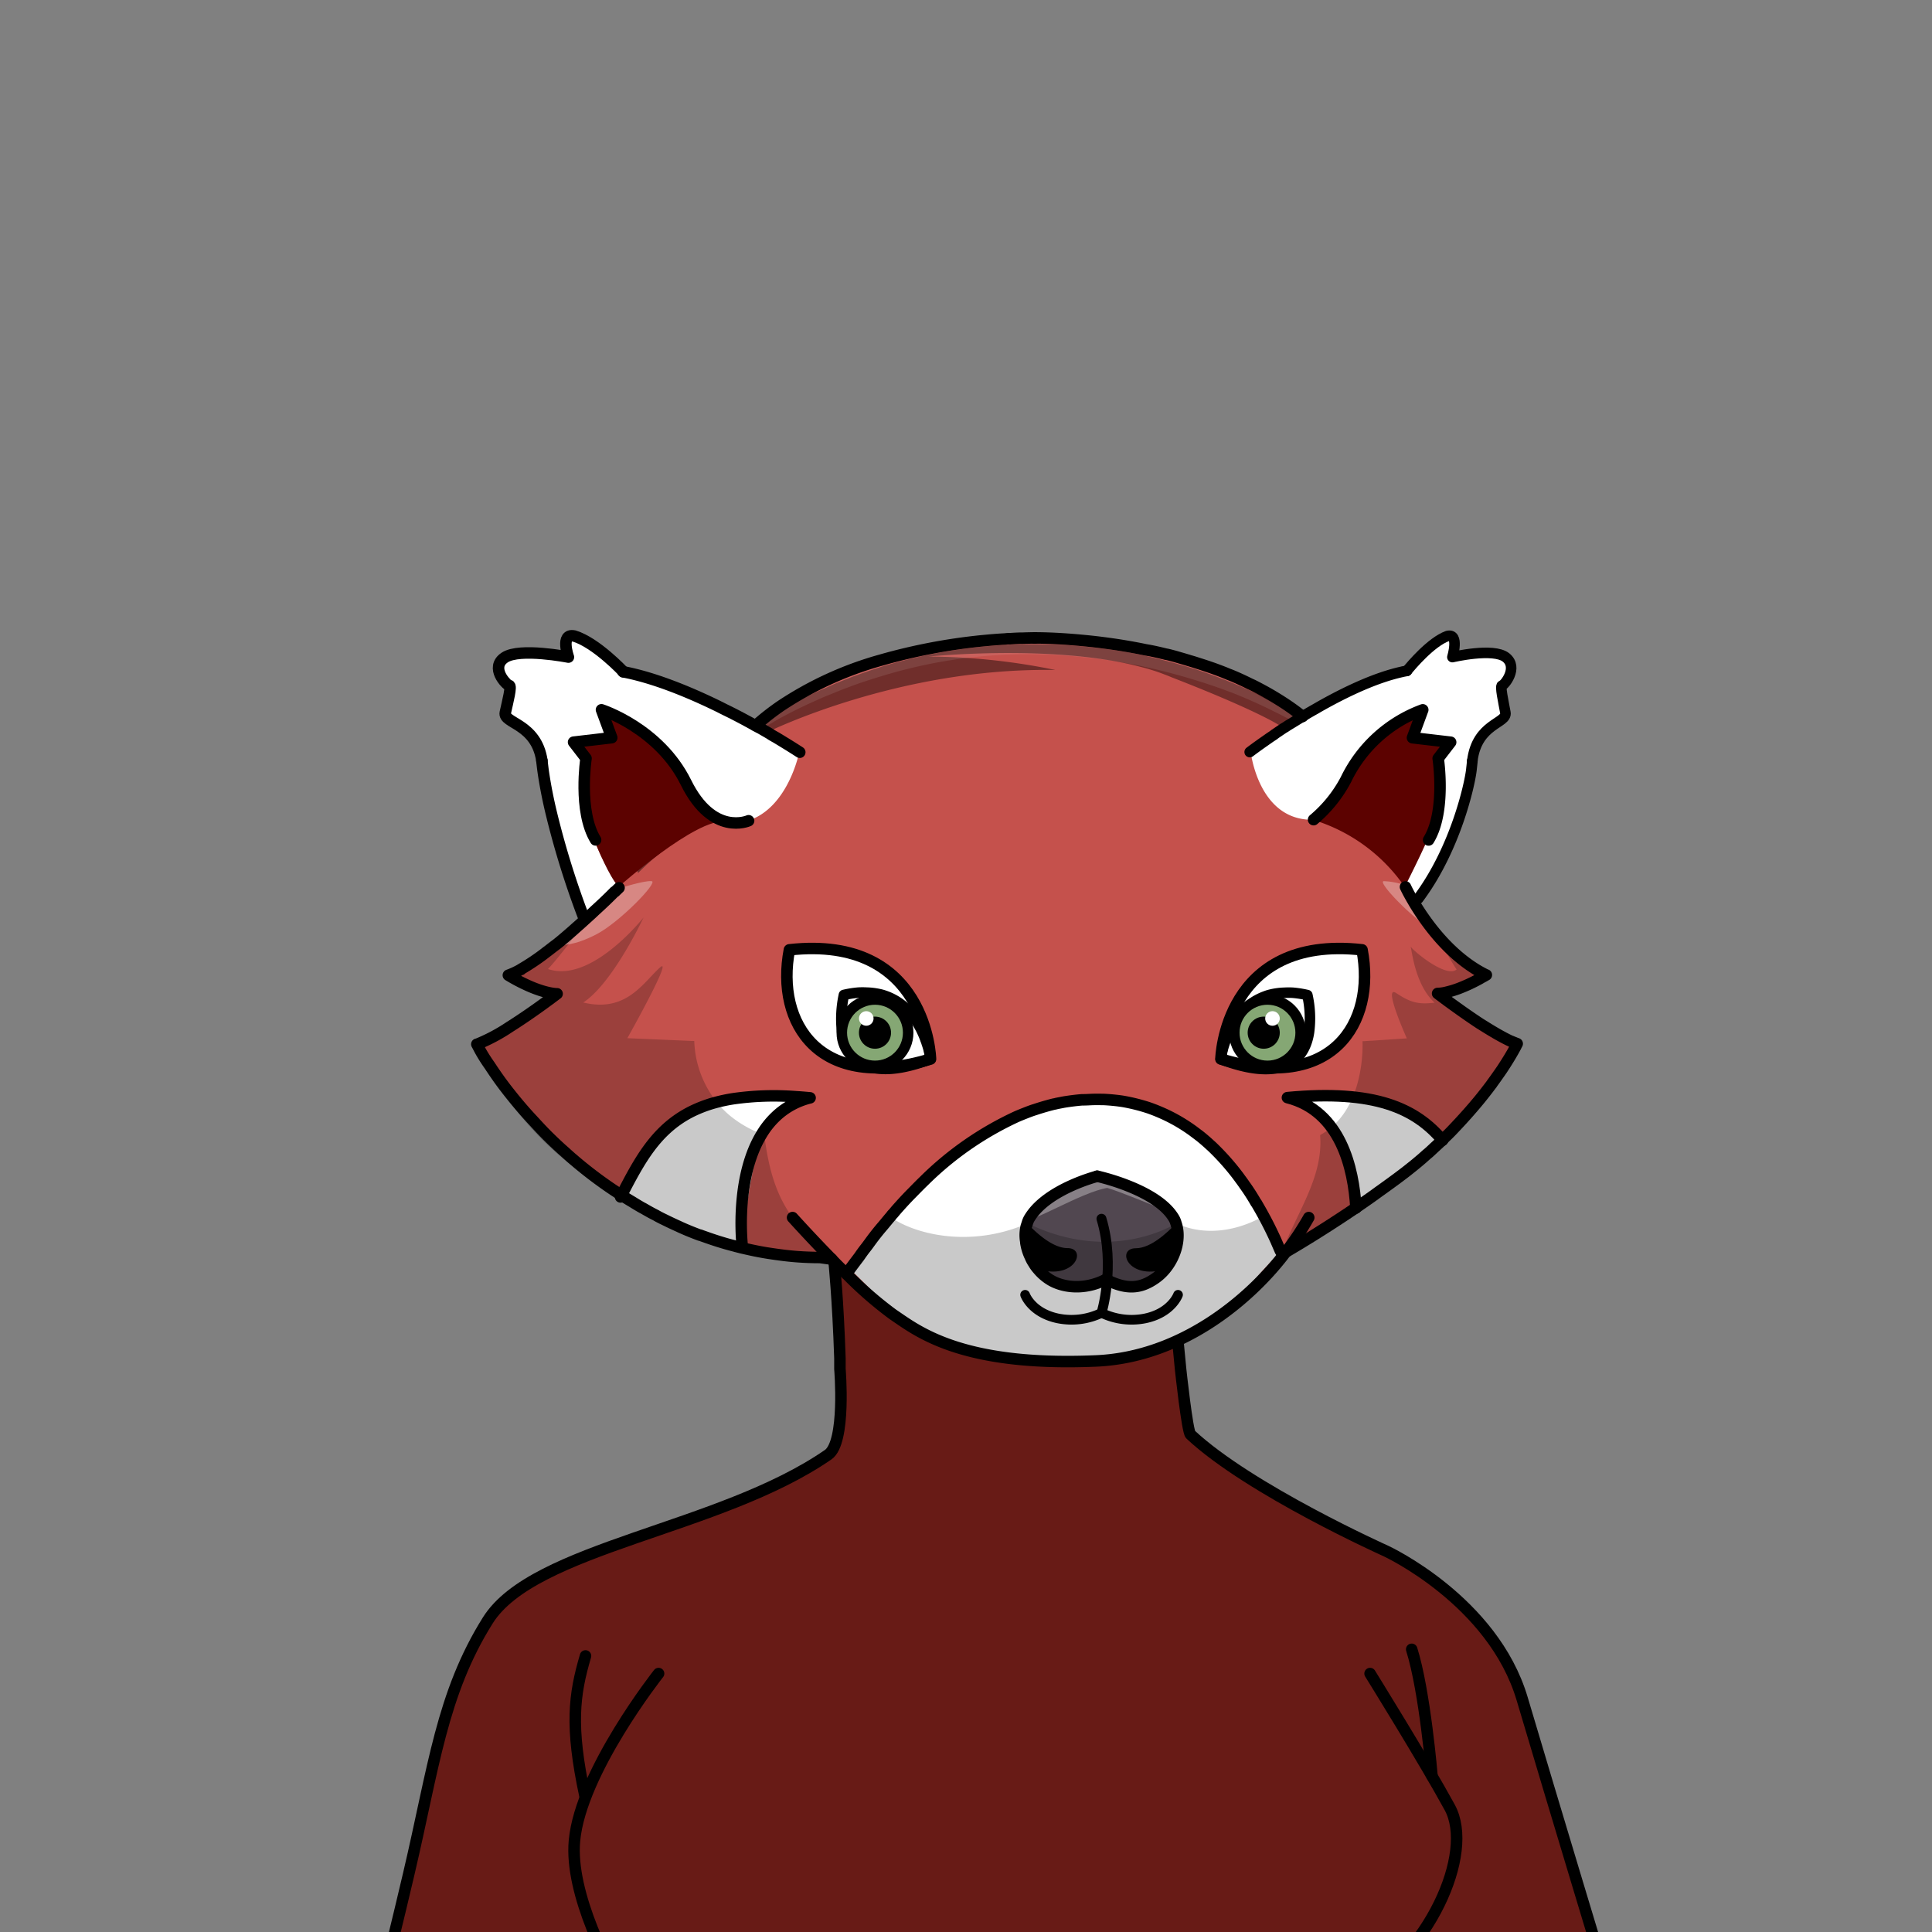 <svg xmlns="http://www.w3.org/2000/svg" viewBox="0 0 432 432">
  <rect x="0" y="0" width="432" height="432" fill="#808080" stroke="none"/>
  <defs>
    <style>.BUNTAI_RED_PANDA_BODY_BUNTAI_RED_PANDA_BODY_48_cls-1{isolation:isolate;}.BUNTAI_RED_PANDA_BODY_BUNTAI_RED_PANDA_BODY_48_cls-2{fill:#681b16;}.BUNTAI_RED_PANDA_BODY_BUNTAI_RED_PANDA_BODY_48_cls-13,.BUNTAI_RED_PANDA_BODY_BUNTAI_RED_PANDA_BODY_48_cls-14,.BUNTAI_RED_PANDA_BODY_BUNTAI_RED_PANDA_BODY_48_cls-15,.BUNTAI_RED_PANDA_BODY_BUNTAI_RED_PANDA_BODY_48_cls-16,.BUNTAI_RED_PANDA_BODY_BUNTAI_RED_PANDA_BODY_48_cls-3,.BUNTAI_RED_PANDA_BODY_BUNTAI_RED_PANDA_BODY_48_cls-7{fill:none;stroke:#000;stroke-linecap:round;stroke-linejoin:round;}.BUNTAI_RED_PANDA_BODY_BUNTAI_RED_PANDA_BODY_48_cls-3{stroke-width:2.57px;}.BUNTAI_RED_PANDA_BODY_BUNTAI_RED_PANDA_BODY_48_cls-4{fill:#c5514c;}.BUNTAI_RED_PANDA_BODY_BUNTAI_RED_PANDA_BODY_48_cls-5{fill:#fff;}.BUNTAI_RED_PANDA_BODY_BUNTAI_RED_PANDA_BODY_48_cls-6{fill:#514750;}.BUNTAI_RED_PANDA_BODY_BUNTAI_RED_PANDA_BODY_48_cls-7{stroke-width:2.35px;}.BUNTAI_RED_PANDA_BODY_BUNTAI_RED_PANDA_BODY_48_cls-8{fill:#85a774;}.BUNTAI_RED_PANDA_BODY_BUNTAI_RED_PANDA_BODY_48_cls-9{opacity:0.43;mix-blend-mode:multiply;}.BUNTAI_RED_PANDA_BODY_BUNTAI_RED_PANDA_BODY_48_cls-10{opacity:0.49;}.BUNTAI_RED_PANDA_BODY_BUNTAI_RED_PANDA_BODY_48_cls-11{opacity:0.31;mix-blend-mode:screen;}.BUNTAI_RED_PANDA_BODY_BUNTAI_RED_PANDA_BODY_48_cls-12{fill:#5c0200;}.BUNTAI_RED_PANDA_BODY_BUNTAI_RED_PANDA_BODY_48_cls-13{stroke-width:2.39px;}.BUNTAI_RED_PANDA_BODY_BUNTAI_RED_PANDA_BODY_48_cls-14{stroke-width:2.36px;}.BUNTAI_RED_PANDA_BODY_BUNTAI_RED_PANDA_BODY_48_cls-15{stroke-width:2.16px;}.BUNTAI_RED_PANDA_BODY_BUNTAI_RED_PANDA_BODY_48_cls-16{stroke-width:2.22px;}</style>
  </defs>
  <g class="BUNTAI_RED_PANDA_BODY_BUNTAI_RED_PANDA_BODY_48_cls-1">
    <g id="body">
      <path class="BUNTAI_RED_PANDA_BODY_BUNTAI_RED_PANDA_BODY_48_cls-2" d="M236.79,304.5v0c.47,0,6.15-.23,13-1.21A83.13,83.13,0,0,0,261.16,301c.77-.21,1.53-.43,2.27-.68l.56,5.79s1.49,13.88,2.21,14.56c13.28,12.41,43.7,26.05,43.7,26.05s24,11.06,30.47,33.08,20.15,67.11,20.15,67.11H84.41s1.4-4.19,7-28,7.34-40.2,17.63-56.62,51.85-20.28,76.11-37.06c4-2.77,2.63-19.16,2.63-19.16v-2.4c-.44-13.36-1.32-21.85-1.32-21.85l2,.08h0a6.71,6.71,0,0,1,.66.65c.27.23.53.49.79.75.58.56,1.18,1.13,1.76,1.72L193,286.3c.89.9,1.76,1.8,2.6,2.68l.24.23c.23.26.47.51.71.77s.31.34.47.52.26.28.4.43l.86.93c.53.59,1.05,1.21,1.55,1.78,0,.05.08.07.11.13.42.46.79.92,1.16,1.36a5.87,5.87,0,0,0,.65.7,4.3,4.3,0,0,0,.77.69s0,0,.05,0l0,.05a17,17,0,0,0,1.77,1.21.19.19,0,0,0,.1.05,22,22,0,0,0,3.26,1.6.3.3,0,0,0,.21.07,35,35,0,0,0,3.71,1.29c.13,0,.23.08.37.1,1.81.52,3.73,1,5.65,1.37a137.55,137.55,0,0,0,17.85,2.16c.23,0,.42,0,.6,0,.34,0,.58,0,.69,0h0Z" />
      <path class="BUNTAI_RED_PANDA_BODY_BUNTAI_RED_PANDA_BODY_48_cls-3" d="M130.92,370.27c-2.56,8.71-3.47,15.65-.12,31.29" />
      <path class="BUNTAI_RED_PANDA_BODY_BUNTAI_RED_PANDA_BODY_48_cls-3" d="M188.49,281.94l-2-.08s.88,8.49,1.32,21.85v2.4s1.38,16.39-2.63,19.16c-24.26,16.78-65.81,20.63-76.11,37.06S97,395.18,91.4,419s-7,28-7,28H360.52s-13.63-45.09-20.15-67.11-30.47-33.08-30.47-33.08-30.42-13.64-43.7-26.05c-.72-.68-2.21-14.56-2.21-14.56l-.56-5.79" />
      <path class="BUNTAI_RED_PANDA_BODY_BUNTAI_RED_PANDA_BODY_48_cls-3" d="M306.35,374.21s12.23,19.68,17.82,29.94-4.54,33-22,42.76" />
      <path class="BUNTAI_RED_PANDA_BODY_BUNTAI_RED_PANDA_BODY_48_cls-3" d="M140.16,446.91c-4-6.84-12.8-23.38-11.71-35.3,1.4-15.38,18.81-37.4,18.81-37.4" />
      <path class="BUNTAI_RED_PANDA_BODY_BUNTAI_RED_PANDA_BODY_48_cls-3" d="M320.2,397.14s-1.57-18.92-4.54-28.35" />
      <path class="BUNTAI_RED_PANDA_BODY_BUNTAI_RED_PANDA_BODY_48_cls-4" d="M339.33,233.48c-.09.16-.18.33-.28.49,0,0,0,0,0,0a.25.25,0,0,1,0,.07c-.94,1.68-1.93,3.33-3,5l-.13.2A88.09,88.09,0,0,1,322.56,255l-.79.75c-.48.45-1,.91-1.47,1.36l-.32.28c-1.9,1.68-4.31,3.57-7,5.54a.13.13,0,0,0-.06.05c-.95.7-1.94,1.42-2.95,2.14h0c-1.94,1.38-3.94,2.77-5.91,4.11h0l-.9.61c-7.69,5.21-14.73,9.6-15.5,10.08l-.07,0-.08,0h0l-.1.08c-.3.22-.92.68-1.74,1.34l0,0c-.54.43-1.17.94-1.84,1.51-.86.75-1.79,1.59-2.7,2.5A30.11,30.11,0,0,0,278,289l-.39.56c-.22.33-.47.67-.73,1s-.73.94-1.16,1.42a23.2,23.2,0,0,1-2.54,2.49l-.25.21c-3,2.47-7.35,4.95-13.91,6.79l-1.54.41-.11,0a82.41,82.41,0,0,1-12.42,2l-1.51.12c-1.24.1-2.45.17-3.65.22q-2.31.1-4.53.09h-.75a93.13,93.13,0,0,1-9.61-.58h-.08c-8-.93-14.58-2.83-19.05-5.08a22.46,22.46,0,0,1-2.93-1.72,12.89,12.89,0,0,1-2.06-1.75c-.52-.56-1.08-1.14-1.67-1.73-2.15-2.16-4.7-4.48-6.94-6.45l-.08-.06c-1-.87-1.9-1.66-2.7-2.33v0l-2-1.66,0,0-.89-.73a89.34,89.34,0,0,1-26.61-4.88c-2.34-.86-4.72-1.82-7.1-2.88l-2.16-1-.63-.29-2.15-1.06-.55-.28c-2.83-1.44-5.61-3-8.29-4.7a71.31,71.31,0,0,1-15.3-12.54,218.49,218.49,0,0,1-16.47-21.38h0l3.21-2.17,0,0,11.11-7.51,1.88-1.27-.37-.19-.21-.1-8.51-4.27.05,0a3,3,0,0,0,.3-.17,75.57,75.57,0,0,0,8.44-5.5c.44-.34.88-.68,1.32-1s.74-.6,1.09-.91a.53.53,0,0,0,.14-.12c.6-.52,1.18-1.06,1.72-1.6a17.83,17.83,0,0,0,2.76-3.45l.11-.19s0-.08,0-.12c-3.77-9.59-7.43-21.86-8.86-32.06,0-.11,0-.21,0-.32-.13-.95-.24-1.88-.32-2.79a.43.43,0,0,1,0,0c-.06-.57-.1-1.14-.14-1.69-.34-5.14.09-9.42,1.65-12.06,3.52-5.93,9.3-7.11,16.41-5.76l.28.05a55.61,55.61,0,0,1,8.59,2.55l.76.29.1,0,.18.07.07,0c1.24.48,2.47,1,3.67,1.48l1.3.55,2.69,1.19.15.07c2.14,1,4.11,1.92,5.81,2.77,2.19,1.09,3.94,2,5.05,2.62l.64.35.25.14.42.23h0s0,0,0,0h0s.26-.21.76-.57l.22-.16.3-.22.07-.05,0,0,1.44-1h0a104.71,104.71,0,0,1,40.7-16l1.28-.2a0,0,0,0,0,0,0c1.55-.22,3-.41,4.42-.56l3.29-.33.8-.07c24.17-2.11,35.74,2,46,5.39,10.66,3.55,21.58,11.23,22.32,11.76h0l0,0L291,160c.7-.4,2.38-1.35,4.64-2.51l.67-.36.45-.22c1.27-.65,2.68-1.33,4.18-2h0c2.41-1.11,5-2.21,7.64-3.11a.1.1,0,0,1,.07,0,40.23,40.23,0,0,1,6.34-1.69,19,19,0,0,1,2-.25,14.2,14.2,0,0,1,2.26,0c5.2.47,8.08,3.44,9.37,7.94h0a28.63,28.63,0,0,1,.81,8.68c-.07,1.66-.23,3.39-.46,5.19a50.91,50.91,0,0,1-3,11h0a129.79,129.79,0,0,1-6.69,14.54c-.93,1.73-1.6,2.9-1.8,3.23a.08.08,0,0,1,0,.05.09.09,0,0,1,0,0l-.23,3v.16l.56,2,.45,1.61s8.67,9.09,14.09,10.69c-2.28,1.19-4.41,2.24-6.08,3.05-2.15,1-3.54,1.67-3.54,1.67s.72.7,1.9,1.74l.44.39h0c3.24,2.81,9.18,7.49,13.92,8.54l.33.07Z" />
      <path class="BUNTAI_RED_PANDA_BODY_BUNTAI_RED_PANDA_BODY_48_cls-5" d="M208.07,236.8s-.68-27.87-31.56-24.42C173.36,228.89,183.3,244.33,208.07,236.8Z" />
      <path class="BUNTAI_RED_PANDA_BODY_BUNTAI_RED_PANDA_BODY_48_cls-5" d="M273,236.8s.67-27.87,31.56-24.42C307.69,228.89,297.75,244.33,273,236.8Z" />
      <path class="BUNTAI_RED_PANDA_BODY_BUNTAI_RED_PANDA_BODY_48_cls-5" d="M286.55,280.17s-10.82-29.88-37.43-34.11-48.81,24.61-48.81,24.61l-9.66,13.66s9.93,9.6,12.18,12.66,24.08,7.3,39.57,7.12,27-6,30.12-9S284.34,281.06,286.55,280.17Z" />
      <path class="BUNTAI_RED_PANDA_BODY_BUNTAI_RED_PANDA_BODY_48_cls-5" d="M140,266.91s6.82-20.05,23.86-21.27l14.11-.46s-7.3,4.39-9.77,17.25-1.64,16-1.64,16S150,275.76,140,266.91Z" />
      <path class="BUNTAI_RED_PANDA_BODY_BUNTAI_RED_PANDA_BODY_48_cls-5" d="M291.92,245.13s13.57-2.18,21,2.69,9.29,6.32,9.29,6.32-9.86,10.67-18.15,15.1c-2.39-8.58-4-18.27-11.15-21.66C290.1,246.15,291.92,245.13,291.92,245.13Z" />
      <path class="BUNTAI_RED_PANDA_BODY_BUNTAI_RED_PANDA_BODY_48_cls-6" d="M249.3,263.49s14.94,4.4,14.11,12.74-5.6,14-17.35,9.86c-9.58,2.75-13.71.76-16.08-5.89s1.07-10.21,6.75-13.36a36.91,36.91,0,0,1,9.89-3.94Z" />
      <path class="BUNTAI_RED_PANDA_BODY_BUNTAI_RED_PANDA_BODY_48_cls-5" d="M292.7,230.83c-1.11,7.11-6.85,10.92-19.75,6a20.89,20.89,0,0,1,1.11-4.19,11.64,11.64,0,0,1,.46-1.19c.21-.43.41-.87.64-1.34A17.52,17.52,0,0,1,278,226a4.57,4.57,0,0,1,.44-.44c.1-.1.23-.23.33-.31a14.49,14.49,0,0,1,1.5-1.15,7.12,7.12,0,0,1,.8-.49,12.6,12.6,0,0,1,1.82-.83,8.55,8.55,0,0,1,1-.33c.57-.14,1.16-.25,1.79-.34s1-.1,1.5-.12h.08a16,16,0,0,1,1.83,0,22.18,22.18,0,0,1,3.24.52A23.69,23.69,0,0,1,292.7,230.83Z" />
      <path class="BUNTAI_RED_PANDA_BODY_BUNTAI_RED_PANDA_BODY_48_cls-5" d="M284.51,223.49a7.42,7.42,0,1,1-7.42,7.42A7.42,7.42,0,0,1,284.51,223.49Z" />
      <path class="BUNTAI_RED_PANDA_BODY_BUNTAI_RED_PANDA_BODY_48_cls-7" d="M292.7,230.83c-1.11,7.11-6.85,10.92-19.75,6a20.89,20.89,0,0,1,1.11-4.19,11.64,11.64,0,0,1,.46-1.19c.21-.43.41-.87.64-1.34A17.52,17.52,0,0,1,278,226a4.57,4.57,0,0,1,.44-.44c.1-.1.23-.23.33-.31a14.49,14.49,0,0,1,1.5-1.15,7.12,7.12,0,0,1,.8-.49,12.6,12.6,0,0,1,1.82-.83,8.55,8.55,0,0,1,1-.33,15.05,15.05,0,0,1,3.37-.47,16,16,0,0,1,1.83,0,22.18,22.18,0,0,1,3.24.52A23.69,23.69,0,0,1,292.7,230.83Z" />
      <path class="BUNTAI_RED_PANDA_BODY_BUNTAI_RED_PANDA_BODY_48_cls-8" d="M283.41,223.49a7.42,7.42,0,1,0,7.42,7.42A7.42,7.42,0,0,0,283.41,223.49Z" />
      <circle cx="282.57" cy="230.91" r="3.59" />
      <circle class="BUNTAI_RED_PANDA_BODY_BUNTAI_RED_PANDA_BODY_48_cls-5" cx="284.53" cy="227.73" r="1.63" />
      <circle class="BUNTAI_RED_PANDA_BODY_BUNTAI_RED_PANDA_BODY_48_cls-7" cx="283.41" cy="230.91" r="7.42" />
      <path class="BUNTAI_RED_PANDA_BODY_BUNTAI_RED_PANDA_BODY_48_cls-5" d="M208.07,236.8c-13.11,5-18.8,1-19.83-6.28v-.05a25.1,25.1,0,0,1,.44-8,22.18,22.18,0,0,1,3.24-.52,16,16,0,0,1,1.83,0h.08c.52,0,1,.06,1.51.12s1.22.2,1.79.34c.33.1.66.2,1,.33a12.36,12.36,0,0,1,1.8.83,12,12,0,0,1,2.89,2.21,1.54,1.54,0,0,1,.2.18c.31.34.62.7.9,1.06a.92.92,0,0,1,.23.31,10.72,10.72,0,0,1,.91,1.28s0,0,0,0c.23.38.46.8.67,1.18.05.08.08.16.13.23.23.47.44.91.62,1.34a11.64,11.64,0,0,1,.46,1.19,5.51,5.51,0,0,1,.26.74c.26.8.46,1.52.59,2.09.05.28.1.51.15.72a.09.09,0,0,1,0,.08C208,236.6,208.07,236.8,208.07,236.8Z" />
      <path class="BUNTAI_RED_PANDA_BODY_BUNTAI_RED_PANDA_BODY_48_cls-5" d="M196.53,223.49a7.42,7.42,0,1,0,7.42,7.42A7.42,7.42,0,0,0,196.53,223.49Z" />
      <path class="BUNTAI_RED_PANDA_BODY_BUNTAI_RED_PANDA_BODY_48_cls-7" d="M208.09,236.8h0c-13.11,5-18.8,1-19.83-6.28v-.05a25.1,25.1,0,0,1,.44-8,22.18,22.18,0,0,1,3.24-.52,16,16,0,0,1,1.83,0,15.15,15.15,0,0,1,3.38.47c.33.1.66.2,1,.33a12.36,12.36,0,0,1,1.8.83,12,12,0,0,1,2.89,2.21,1.54,1.54,0,0,1,.2.18c.31.34.62.7.9,1.06a.92.92,0,0,1,.23.31,10.72,10.72,0,0,1,.91,1.28s0,0,0,0c.23.38.46.8.67,1.18.05.08.08.16.13.23.23.47.44.91.62,1.34a11.64,11.64,0,0,1,.46,1.19,5.51,5.51,0,0,1,.26.74,15.18,15.18,0,0,1,.59,2.09c.05.28.1.51.15.72a.09.09,0,0,1,0,.08A5.33,5.33,0,0,1,208.09,236.8Z" />
      <path class="BUNTAI_RED_PANDA_BODY_BUNTAI_RED_PANDA_BODY_48_cls-8" d="M195.65,223.49a7.42,7.42,0,1,0,7.42,7.42A7.42,7.42,0,0,0,195.65,223.49Z" />
      <circle cx="195.65" cy="230.91" r="3.59" />
      <circle class="BUNTAI_RED_PANDA_BODY_BUNTAI_RED_PANDA_BODY_48_cls-5" cx="193.7" cy="227.73" r="1.63" />
      <circle class="BUNTAI_RED_PANDA_BODY_BUNTAI_RED_PANDA_BODY_48_cls-7" cx="195.65" cy="230.91" r="7.42" />
      <g class="BUNTAI_RED_PANDA_BODY_BUNTAI_RED_PANDA_BODY_48_cls-9">
        <path d="M140,185.21a31.41,31.41,0,0,0,2.68,10s8.92-9.37,17.73-11.61c-8.34-8.34-12.72-17.32-15.87-19.65s-8.7-4-8.7-4,4.16,7.18,4.93,13.84c-3.84-2.9-6.14-3.11-6.14-3.11S139.22,178.81,140,185.21Z" />
        <path class="BUNTAI_RED_PANDA_BODY_BUNTAI_RED_PANDA_BODY_48_cls-10" d="M187.78,281.86h-.52A80.16,80.16,0,0,1,166,279c-2-.51-4-1.13-6.07-1.8-1.76-.6-3.56-1.25-5.35-2h0c-2.86-1.12-5.74-2.37-8.65-3.82a1.66,1.66,0,0,1-.27-.13c-1.49-.71-3-1.5-4.54-2.35-.82-.42-1.63-.87-2.47-1.34s-1.61-.92-2.42-1.4A.63.63,0,0,1,136,266c-1.14-.66-2.28-1.37-3.42-2.09a66.78,66.78,0,0,1-22.66-24.1c-.05-.08-.1-.18-.16-.27a6.36,6.36,0,0,1-.32-.64,43.41,43.41,0,0,1-2.32-5,.12.12,0,0,1,0-.06c-.11-.24-.17-.43-.22-.56l-.08-.24s3.91-2,8.13-4.65v0a48,48,0,0,0,7.37-5.47.27.27,0,0,0,.16-.17,9.19,9.19,0,0,0,1.11-1.18,2.56,2.56,0,0,0,.28-.3l-1.25-.45c-.41-.13-.79-.28-1.15-.41-.73-.26-1.38-.52-2-.73-.79-.31-1.47-.6-2-.86a8,8,0,0,1-.76-.35,18.25,18.25,0,0,1-1.94-1l-.24-.15c-.33-.24-.35-.35-.35-.35h0l0,0c.35-.22,2.67-1.53,5.6-3.39,0,0,.06,0,.08-.06l3.27-2.1a.62.62,0,0,1,.19-.14c.27-.2.57-.39.84-.56v0a62.24,62.24,0,0,0,8.57-6.8c-1.28,1.7-3.05,4-4.82,6.2-2.2,2.85-4.38,5.54-5.38,6.55,9.38,3.22,20.58-10.55,21.37-11.51-.41.87-7.12,14.9-13.49,19,9.55,2.32,13.3-4.3,17.13-7.8,3.24-2.92-7.26,15.78-7.26,15.78l14.52.62a.75.75,0,0,1,.3,0s0,0,.06,0h0l0,0,0,0h.08v0a23.12,23.12,0,0,0,6.09,14.92l0,0a20.72,20.72,0,0,0,2.26,2.08,25.16,25.16,0,0,0,7.31,4v0c1,8.14,2.86,14,6.74,19.06v0l.09.08a39,39,0,0,0,8.07,7.57c.06,0,.08.08.14.11C186.61,281,187.18,281.46,187.78,281.86Z" />
        <path d="M289.7,160l-.23.16-.87.54-.2.13-.69.42c-.3.2-.61.4-.89.56a1.74,1.74,0,0,1-.3.2l-.38.22s-4.63-3.19-24-10.72c-.59-.24-1.2-.5-1.83-.73a44.8,44.8,0,0,0-5.14-1.63c-19.5-5.21-47.54-2.34-47.54-2.34a143.4,143.4,0,0,1,28.35,3c-34.76-.6-63.67,13.53-64.79,14.09a.05.05,0,0,1-.07,0,.45.45,0,0,1-.31-.18l-.07-.08a6.55,6.55,0,0,1-1.05-1.91l.61-.39c.46-.31,1-.64,1.66-1l1-.61c.41-.25.84-.51,1.3-.76,2-1.15,4.5-2.47,7.47-3.86,1.15-.56,2.29-1,3.46-1.55s2.06-.91,3.15-1.34,2.32-.94,3.49-1.34q2.94-1.06,6.15-2.07a117.74,117.74,0,0,1,44-4.29c.74.07,1.45.14,2.16.23s1.53.16,2.29.25c3.53.45,6.92,1,10.07,1.73,2.57.58,5,1.21,7.3,1.87,3.68,1,7,2.22,10,3.38,1,.42,1.93.78,2.85,1.17,1.5.64,2.85,1.24,4.09,1.84.36.16.71.34,1.07.52a3.38,3.38,0,0,1,.46.24,2,2,0,0,1,.4.18s0,0,.06,0a.07.07,0,0,1,.07,0c.31.18.61.34.92.49.53.27,1,.55,1.47.79,1.48.84,2.62,1.52,3.38,2l.56.37s.05,0,.08,0l.33.24A.46.46,0,0,1,289.7,160Z" />
        <path class="BUNTAI_RED_PANDA_BODY_BUNTAI_RED_PANDA_BODY_48_cls-10" d="M339,233.35s-5.55,11.24-12.44,17.05S306,268.8,306,268.8L294.18,276l-.44.21a48.85,48.85,0,0,1-8.11,5.67h-.34c.37-.4.74-.83,1.1-1.23,0,0,.05-.08.09-.1,3-8.83,9.49-17,8.7-26.74v0a15.35,15.35,0,0,0,4.69-4,16.55,16.55,0,0,0,1.41-2.08l0,0c3.73-6.41,3.4-14.32,3.38-14.92v0h.06l0,0v0h0s0,0,0,0a.65.65,0,0,1,.2,0l9.65-.63s-5.48-12.16-2.37-10.12,4.85,2.6,8.58,2.14c-4.42-4.05-5.06-11.69-5.37-12.57.57,1,8,7.15,10.29,5.14-.48-.69-1.35-2.13-2.37-3.87l6.8,4.59.23.64-.65.48a4,4,0,0,1-.5.34c-.37.27-.8.55-1.31.87l-1.28.73-.59.34-4.26,1.8,9.69,6.76,1.31.37c1.08.91,2.06,1.7,2.79,2.3Z" />
        <path class="BUNTAI_RED_PANDA_BODY_BUNTAI_RED_PANDA_BODY_48_cls-10" d="M263,273.54s-14.18,9.28-33.22,0c-13.22,5.79-25.94,2.21-31-1.66a73.1,73.1,0,0,0-9.5,13s10.28,7.68,12.43,10.75,11.9,6.14,23.15,8.2,27.45-.06,33.66-2A107.67,107.67,0,0,0,270.82,297l12.23-12.92,3.12-4.58-3.64-7.61S273,278.11,263,273.54Z" />
      </g>
      <g class="BUNTAI_RED_PANDA_BODY_BUNTAI_RED_PANDA_BODY_48_cls-11">
        <path class="BUNTAI_RED_PANDA_BODY_BUNTAI_RED_PANDA_BODY_48_cls-5" d="M179.83,167.9s-45.43-20.41-57-9.87c3.29-7.43,6.8-9.61,15.72-7.88S166.82,157.87,179.83,167.9Z" />
        <path class="BUNTAI_RED_PANDA_BODY_BUNTAI_RED_PANDA_BODY_48_cls-5" d="M138.72,198.55s5.46-1.72,7-1.52-7.17,9.18-12.33,11.87-7.91,2.38-7.91,2.38S136.9,202.91,138.72,198.55Z" />
        <path class="BUNTAI_RED_PANDA_BODY_BUNTAI_RED_PANDA_BODY_48_cls-5" d="M279.8,167.9s39.14-20.41,49.1-9.87c-2.84-7.43-5.86-9.61-13.55-7.88S291,157.87,279.8,167.9Z" />
        <path class="BUNTAI_RED_PANDA_BODY_BUNTAI_RED_PANDA_BODY_48_cls-5" d="M318.15,204.91l-.39.79-.18.38c-4.6-3.68-9.34-8.9-8.19-9.05a16.26,16.26,0,0,1,4.34.76l.38.1.18.05c1.17.33,2.07.61,2.07.61a7.51,7.51,0,0,0,.78,1.36l.35.5h0s0,0,0,0a.09.09,0,0,1,0,0l-.23,3C317.5,204,317.81,204.43,318.15,204.91Z" />
        <path class="BUNTAI_RED_PANDA_BODY_BUNTAI_RED_PANDA_BODY_48_cls-5" d="M261.68,271.09s-11.52-4.78-14.1-5.47c-5.76.92-18,8.5-17.51,6.6s13.24-9.37,16.29-9.63l3-.26S258.2,267.3,261.68,271.09Z" />
        <g class="BUNTAI_RED_PANDA_BODY_BUNTAI_RED_PANDA_BODY_48_cls-11">
          <path class="BUNTAI_RED_PANDA_BODY_BUNTAI_RED_PANDA_BODY_48_cls-5" d="M292.77,162.21l-1,.67a5.27,5.27,0,0,0-.49-.3,2,2,0,0,0-.26-.16,7,7,0,0,0-.7-.43c-.64-.38-1.52-.89-2.58-1.46a.25.25,0,0,0-.13-.05c-.65-.35-1.37-.73-2.15-1.11a.1.1,0,0,0-.07,0s0-.06-.06-.06a3,3,0,0,0-.41-.19,5.06,5.06,0,0,0-.46-.24c-.37-.19-.73-.38-1.09-.54-1.27-.62-2.64-1.24-4.16-1.91-.93-.41-1.89-.79-2.9-1.22-3-1.16-6.41-2.37-10.19-3.48-2.32-.7-4.8-1.37-7.42-2a117.36,117.36,0,0,0-12.51-2.32c-.72-.11-1.45-.19-2.2-.27-3.72-.44-7.62-.73-11.68-.84a111.46,111.46,0,0,0-33.07,4.26c-2.17.62-4.27,1.27-6.26,1.94-1.19.38-2.38.84-3.54,1.27s-2.17.84-3.21,1.27c-1.19.48-2.35.94-3.51,1.48-3,1.32-5.56,2.59-7.6,3.7q-.71.36-1.32.72c-.37.22-.73.41-1,.6-.64.35-1.21.67-1.68,1-.23.13-.44.27-.62.38a11.58,11.58,0,0,0-1,.62c.11-.27,1.09-2.4,4.48-5.26,3.74-3.18,10.47-7.26,22.31-10.68.15-.06.28-.08.41-.14a117.13,117.13,0,0,1,21.72-3.93c3.08-.3,6.1-.44,9.08-.49,1.57,0,3.12,0,4.68,0h0c1.16,0,2.3.05,3.44.11a118.77,118.77,0,0,1,24.59,3.5h0c.06,0,.11,0,.16.06a68,68,0,0,1,7.26,2.34,141,141,0,0,1,25,13A1,1,0,0,1,292.77,162.21Z" />
        </g>
      </g>
      <path class="BUNTAI_RED_PANDA_BODY_BUNTAI_RED_PANDA_BODY_48_cls-5" d="M139.53,150.2c-2.27-2.42-6.89-6.71-12.3-8-.4,4.06-.47,4.88-.47,4.88s-14-3-15.15,1.44c.53,4.31,2.16,5.53,2.16,5.53l-.41,6.43a22.69,22.69,0,0,1,7.49,7.15l.15.23c.14,2.23.38,4.64.7,7.27,1.86,15.44,8.82,30.53,8.82,30.53s3.3-3,8.19-7.63c-10.08-11.83-7.87-28-7.87-28l-2-4.19L136,165s0-.48-1.36-5.52c3.57.2,13.61,6.79,17.84,14s7,10.31,14.65,10.07c9.14-2.8,11.58-15.37,11.58-15.37s-8.26-5-17.61-9.9C154.67,155,146.88,151.56,139.53,150.2Z" />
      <path class="BUNTAI_RED_PANDA_BODY_BUNTAI_RED_PANDA_BODY_48_cls-5" d="M336.94,147.72c-1.28-2.33-12.57-1.45-12.57-1.45s.85-2.67-.72-4.05c-2.06.39-6.41,5.2-8.91,8.14a52.31,52.31,0,0,0-18.18,6.56c-7.42,4.5-16.93,11-16.93,11s1.64,15.55,13.92,15.38c5.82-5.33,8.53-12.37,13.36-17.55a19.5,19.5,0,0,1,10.24-6l-.79,5s6.18,1,6.42,1.06-1.7,4.36-1.7,4.66A20.65,20.65,0,0,1,321,183a133.37,133.37,0,0,1-6.9,14.92s1.56,3.31,1.63,3.43a39,39,0,0,0,9.3-15.44,94.67,94.67,0,0,0,3.65-18h0c2.35-5.11,6.51-6.08,7.29-7.18s.21-6.36.21-6.76S338.22,150.05,336.94,147.72Z" />
      <path class="BUNTAI_RED_PANDA_BODY_BUNTAI_RED_PANDA_BODY_48_cls-12" d="M138.3,198.31s17.54-15.58,23.89-14.57c-7.17-3.76-8.26-7.11-12.14-13.44s-14.63-10.67-14.63-10.67l.49,5.44-7.25,1.58,2.53,3.2s-.47,13,1.18,16.87S136.09,195.66,138.3,198.31Z" />
      <path class="BUNTAI_RED_PANDA_BODY_BUNTAI_RED_PANDA_BODY_48_cls-12" d="M314.1,198.31s7-13.64,7.29-16.54.22-12.76.22-12.76l.9-2.27-2.58-.79-4.18-1.24.4-4.75s-6.72.73-10.43,6.39-7.87,13.69-8.33,14-3.84,2.95-3.84,2.95A38.43,38.43,0,0,1,314.1,198.31Z" />
      <path class="BUNTAI_RED_PANDA_BODY_BUNTAI_RED_PANDA_BODY_48_cls-3" d="M189.26,284.85c.58-.83,2.17-2.93,2.84-3.81.44-.64.92-1.32,1.46-2s1.16-1.58,1.79-2.4,1.23-1.57,1.9-2.35,1.32-1.61,2.06-2.45a.79.79,0,0,1,.21-.27.75.75,0,0,1,.2-.21l.59-.71c1.11-1.26,2.26-2.53,3.51-3.79.91-.92,1.84-1.89,2.8-2.81a72.62,72.62,0,0,1,20.66-14.35c.68-.3,1.36-.57,2.07-.85s1.37-.53,2.09-.75c1.38-.46,2.78-.87,4.19-1.22a4.56,4.56,0,0,0,.64-.14c.54-.11,1-.19,1.59-.31l.36-.06c1.25-.19,2.48-.35,3.75-.45a1.47,1.47,0,0,0,.28,0c.72,0,1.46-.06,2.2-.08s1.48,0,2.23,0a43,43,0,0,1,4.35.42,40.77,40.77,0,0,1,5.88,1.47c1.24.43,2.41.92,3.57,1.45a37.52,37.52,0,0,1,6.33,3.74l1.45,1.09c.8.64,1.58,1.31,2.32,2l.36.32a55,55,0,0,1,4.72,5.11c.59.73,1.18,1.49,1.72,2.25.31.41.61.83.89,1.24a43.7,43.7,0,0,1,2.57,4,.31.31,0,0,1,.12.14,1.35,1.35,0,0,1,.15.26,81.8,81.8,0,0,1,4.19,8.08c.31.7.59,1.37.87,2l.1.25" />
      <path class="BUNTAI_RED_PANDA_BODY_BUNTAI_RED_PANDA_BODY_48_cls-3" d="M231.34,142.64s-1,0-2.63.06h-.13c-.77,0-1.7.05-2.78.12h-.13c-.26,0-.56,0-.85.06-1.59.07-3.42.23-5.46.43a129.28,129.28,0,0,0-22.16,4.23c-.13.05-.26.07-.42.12a78.25,78.25,0,0,0-22.22,10.2,56.23,56.23,0,0,0-5.61,4.4" />
      <path class="BUNTAI_RED_PANDA_BODY_BUNTAI_RED_PANDA_BODY_48_cls-3" d="M167.39,183.52s-8,3.62-14-8.54-18.9-16.27-18.9-16.27l2.3,6.24-8.54,1,2.79,3.62s-1.81,11.83,2.14,18.24" />
      <path class="BUNTAI_RED_PANDA_BODY_BUNTAI_RED_PANDA_BODY_48_cls-3" d="M139.32,150.21c6.79,1.29,14.42,4.38,21.14,7.65l1.69.85c2.45,1.18,4.72,2.42,6.78,3.55,0,0,0,0,0,0l.36.2c.26.16.52.28.77.41l2.09,1.21.23.16h0a1.16,1.16,0,0,1,.2.13c.36.2.7.41,1,.56.49.31,1,.6,1.39.85,2.42,1.47,3.86,2.42,3.86,2.42" />
      <path class="BUNTAI_RED_PANDA_BODY_BUNTAI_RED_PANDA_BODY_48_cls-3" d="M121.17,170.09c.07.69.16,1.39.25,2.11.47,3.35,1.16,6.82,2,10.22a193.94,193.94,0,0,0,7.16,22.86,2.68,2.68,0,0,0,.13.34" />
      <path class="BUNTAI_RED_PANDA_BODY_BUNTAI_RED_PANDA_BODY_48_cls-3" d="M186,281.55l-2.66-.37h-.26a65.33,65.33,0,0,1-8.83-.61c-1-.13-2-.28-3-.44-1.37-.23-2.7-.49-4-.79-.88-.19-1.73-.39-2.58-.62a.47.47,0,0,1-.21-.06h0l-.31-.08c-2.27-.58-4.48-1.28-6.61-2.05-.34-.11-.67-.24-1-.36l-.1,0c-1.52-.57-3-1.16-4.45-1.83l-.16-.08h0c-1.11-.49-2.18-1-3.27-1.54-.66-.31-1.31-.64-1.92-1-1-.49-1.88-1-2.81-1.54a1.26,1.26,0,0,1-.26-.13c-.64-.36-1.29-.75-1.9-1.13s-.93-.55-1.4-.85c-1-.6-2-1.26-3-1.91a94.08,94.08,0,0,1-9.33-7.11c-.31-.25-.61-.54-.9-.79-.44-.39-.88-.8-1.32-1.18h0v0c-1-.9-1.93-1.78-2.85-2.68s-1.91-1.93-2.79-2.89l-1.59-1.72c-1.91-2.08-3.61-4.15-5.13-6.1s-2.75-3.74-3.86-5.43Q107.9,236,106.9,234a.06.06,0,0,1,0,0l-.28-.51.08,0a39.88,39.88,0,0,0,7.26-3.87c5.28-3.32,10.61-7.41,10.61-7.41s-2,.07-5.9-1.57a39.9,39.9,0,0,1-5-2.58l0,0a17.19,17.19,0,0,0,2.75-1.28s0,0,.06,0,0,0,0-.05a50.3,50.3,0,0,0,5.61-3.78.73.73,0,0,1,.18-.14c.31-.22.6-.46.9-.69v0c.44-.34.88-.68,1.32-1,1.26-1,2.49-2.08,3.71-3.14a.83.83,0,0,1,.14-.13c.8-.72,1.58-1.38,2.32-2.08h0c.77-.69,1.5-1.34,2.19-2l.08-.08,0,0c2-1.81,3.56-3.33,4.48-4.28,0,0,.06,0,.08,0a3.19,3.19,0,0,0,.26-.26c.13-.1.23-.23.33-.31l.34-.33" />
      <path class="BUNTAI_RED_PANDA_BODY_BUNTAI_RED_PANDA_BODY_48_cls-3" d="M291.26,160.21h0a53.84,53.84,0,0,0-4.81-3.43q-2.22-1.42-4.54-2.65c-.77-.41-1.54-.83-2.34-1.18-1.52-.75-3-1.45-4.61-2.09a.44.44,0,0,1-.15-.05c-2.17-.91-4.35-1.68-6.54-2.37-.72-.23-1.45-.47-2.16-.67-1.14-.36-2.27-.67-3.38-1-.61-.16-1.24-.34-1.85-.47a.12.12,0,0,0-.08,0c-1.57-.39-3.11-.75-4.64-1-3.36-.7-6.58-1.21-9.49-1.58-1.76-.23-3.4-.4-4.92-.54-6-.56-9.92-.54-10.38-.54h0" />
      <path class="BUNTAI_RED_PANDA_BODY_BUNTAI_RED_PANDA_BODY_48_cls-3" d="M293.72,183.28a29.81,29.81,0,0,0,7.25-9,30.84,30.84,0,0,1,17.16-15.56l-2.3,6.24,8.54,1-2.79,3.62s1.81,11.83-2.14,18.24" />
      <path class="BUNTAI_RED_PANDA_BODY_BUNTAI_RED_PANDA_BODY_48_cls-3" d="M314.27,198.32s.11.24.32.66.68,1.31,1.26,2.29c.38.66.83,1.42,1.36,2.23.29.45.6.93.94,1.41,3.06,4.45,7.85,10,14.15,13.09,0,0,0,0,.05,0l-.54.31c-.3.17-.62.33-.9.51a36.57,36.57,0,0,1-4.69,2.19,22.19,22.19,0,0,1-2.77.85,8.64,8.64,0,0,1-2,.28l.49.38c.19.13.44.32.73.54h0c.61.46,1.42,1.06,2.37,1.74h0c1.66,1.2,3.74,2.67,5.87,4.07l.58.36a.27.27,0,0,0,.1.06c1.08.68,2.16,1.34,3.19,1.93s2.15,1.18,3.09,1.62l.05,0,1.07.44.26.09,0,0h0a3.43,3.43,0,0,1-.28.49s0,0,0,0a.25.25,0,0,1,0,.07c-.8,1.51-1.8,3.18-3,5l-.13.2c-.69,1-1.45,2.09-2.26,3.19,0,.07-.1.15-.15.22-.8,1.07-1.65,2.16-2.56,3.28-1.8,2.19-3.81,4.45-6,6.74-.53.57-1.1,1.14-1.7,1.7l-.63.62c-.25.26-.51.51-.78.76-.48.45-1,.91-1.47,1.36h0l-.3.28c-.32.3-.63.58-1,.87l-.89.8c-.94.81-1.91,1.62-2.91,2.4l-.26.21c-.92.74-2.91,2.24-5.69,4.23l0,0-.5.36c-.44.31-.9.64-1.38,1a.38.38,0,0,1-.11.08q-1.86,1.32-4,2.79c-2.73,1.85-5.81,3.87-9.12,5.94l-.64.4c-1.86,1.15-3.78,2.32-5.76,3.48l-.07,0-.08,0h0l-.07,0h0l-.86.5h0" />
      <path class="BUNTAI_RED_PANDA_BODY_BUNTAI_RED_PANDA_BODY_48_cls-13" d="M329.22,170.1c-.06.69-.14,1.39-.22,2.11-.39,3.28-3.47,17.21-11.5,28.21,0,0,0,0,0,0a.09.09,0,0,1,0,0l-.39.53" />
      <path class="BUNTAI_RED_PANDA_BODY_BUNTAI_RED_PANDA_BODY_48_cls-13" d="M314.59,150l-.79.15a1,1,0,0,0-.25.06c-5.87,1.28-12.44,4.38-18.24,7.64l-1.48.85c-.89.5-1.75,1-2.57,1.51h0c-1.14.7-2.24,1.39-3.27,2a0,0,0,0,1,0,0l-.3.2a6,6,0,0,1-.67.41c-.64.44-1.24.83-1.8,1.22l-.2.15h0c-.06,0-.13.07-.16.13-.32.2-.61.41-.87.57l-1.21.85c-2.09,1.46-3.33,2.41-3.33,2.41" />
      <path class="BUNTAI_RED_PANDA_BODY_BUNTAI_RED_PANDA_BODY_48_cls-3" d="M121.17,170.09c-1.25-8.39-8.71-8.3-8.18-10.75s1.48-6,.87-6.08-4.37-4-1-6.24,14.24-.09,14.24-.09-1.92-5.41,1.31-4.71c4.9,1.49,11,8,11,8" />
      <path class="BUNTAI_RED_PANDA_BODY_BUNTAI_RED_PANDA_BODY_48_cls-14" d="M314.59,150c.91-1.12,5.38-6.45,9.06-7.78,2.73-.7,1.11,4.71,1.11,4.71s9.2-2.18,12,.09-.37,6.2-.89,6.24.3,3.63.74,6.08-6.34,2.36-7.39,10.75" />
      <path class="BUNTAI_RED_PANDA_BODY_BUNTAI_RED_PANDA_BODY_48_cls-3" d="M177.22,272.25s3.93,4.37,8.77,9.31c1,1.08,2.16,2.19,3.27,3.29a86.15,86.15,0,0,0,10.42,9.07c5.34,3.57,15,11.69,45.36,10.39,19.26-.82,34.26-13.85,41.7-23.34l.69-.9a65.35,65.35,0,0,0,5.21-7.82" />
      <path class="BUNTAI_RED_PANDA_BODY_BUNTAI_RED_PANDA_BODY_48_cls-3" d="M247.29,286.08c-4.84,2.5-9.93,1.88-12.89-.18a11.11,11.11,0,0,1-2.32-2.11c-.08-.1-.18-.2-.26-.31a7.23,7.23,0,0,1-.69-1,7.74,7.74,0,0,1-.75-1.39,11.24,11.24,0,0,1-1-3.21c0-.29-.08-.6-.1-.88a8.42,8.42,0,0,1,.2-2.81v0c.08-.21.13-.41.21-.62v0a4.86,4.86,0,0,1,.64-1.41c4-6.33,15-9.14,15-9.14" />
      <path d="M232.08,283.79h0l-.23-.31a7.23,7.23,0,0,1-.69-1,7.74,7.74,0,0,1-.75-1.39,11.24,11.24,0,0,1-1-3.21c0-.29-.08-.6-.1-.88a8.42,8.42,0,0,1,.2-2.81v0a4.43,4.43,0,0,1,.18-.65l0,0c2.06,2.19,5.74,5.54,9,5.54C243.15,279.11,240.45,286.32,232.08,283.79Z" />
      <path d="M260.55,283.79c-8.39,2.55-11.07-4.68-6.56-4.68,3.24,0,6.95-3.38,9-5.57C264.06,276.63,263.05,280.78,260.55,283.79Z" />
      <path class="BUNTAI_RED_PANDA_BODY_BUNTAI_RED_PANDA_BODY_48_cls-3" d="M245.32,263s13,2.81,17,9.14a4.61,4.61,0,0,1,.64,1.41c1.09,3.09.08,7.24-2.42,10.25a11.31,11.31,0,0,1-2.31,2.11c-3,2.06-6.08,2.68-10.92.18" />
      <path class="BUNTAI_RED_PANDA_BODY_BUNTAI_RED_PANDA_BODY_48_cls-15" d="M246.31,293.56a15.4,15.4,0,0,0,9.75,1.24c5.91-1.24,7.35-5.28,7.35-5.28" />
      <path class="BUNTAI_RED_PANDA_BODY_BUNTAI_RED_PANDA_BODY_48_cls-15" d="M246.31,293.56a15.4,15.4,0,0,1-9.75,1.24c-5.91-1.24-7.34-5.28-7.34-5.28" />
      <path class="BUNTAI_RED_PANDA_BODY_BUNTAI_RED_PANDA_BODY_48_cls-16" d="M246.29,293.62s3.2-10.46,0-21.1" />
      <path class="BUNTAI_RED_PANDA_BODY_BUNTAI_RED_PANDA_BODY_48_cls-3" d="M208.07,236.8s-.68-27.87-31.56-24.42C173.36,228.89,183.3,244.33,208.07,236.8Z" />
      <path class="BUNTAI_RED_PANDA_BODY_BUNTAI_RED_PANDA_BODY_48_cls-3" d="M273,236.8s.67-27.87,31.56-24.42C307.69,228.89,297.75,244.33,273,236.8Z" />
      <path class="BUNTAI_RED_PANDA_BODY_BUNTAI_RED_PANDA_BODY_48_cls-3" d="M166,279s0-.22-.06-.63c-.28-3-1.08-15.92,4.41-24.82a18.65,18.65,0,0,1,3.41-4.16h0a17,17,0,0,1,7.38-3.91c-1.09-.1-2.14-.19-3.16-.25h0a63.91,63.91,0,0,0-14.09.46c-1.26.2-2.45.45-3.57.74a29.27,29.27,0,0,0-6.08,2.3l-.15.08c-7.52,4-11.12,10.73-15.09,18.41a.61.61,0,0,1-.07.14" />
      <path class="BUNTAI_RED_PANDA_BODY_BUNTAI_RED_PANDA_BODY_48_cls-3" d="M138.76,267.64h0" />
      <path class="BUNTAI_RED_PANDA_BODY_BUNTAI_RED_PANDA_BODY_48_cls-3" d="M303.19,270.12c-.52-8.89-3.4-21.68-15.32-24.69,19.56-1.84,28.67,2.41,34.69,9.55" />
    </g>
  </g>
</svg>